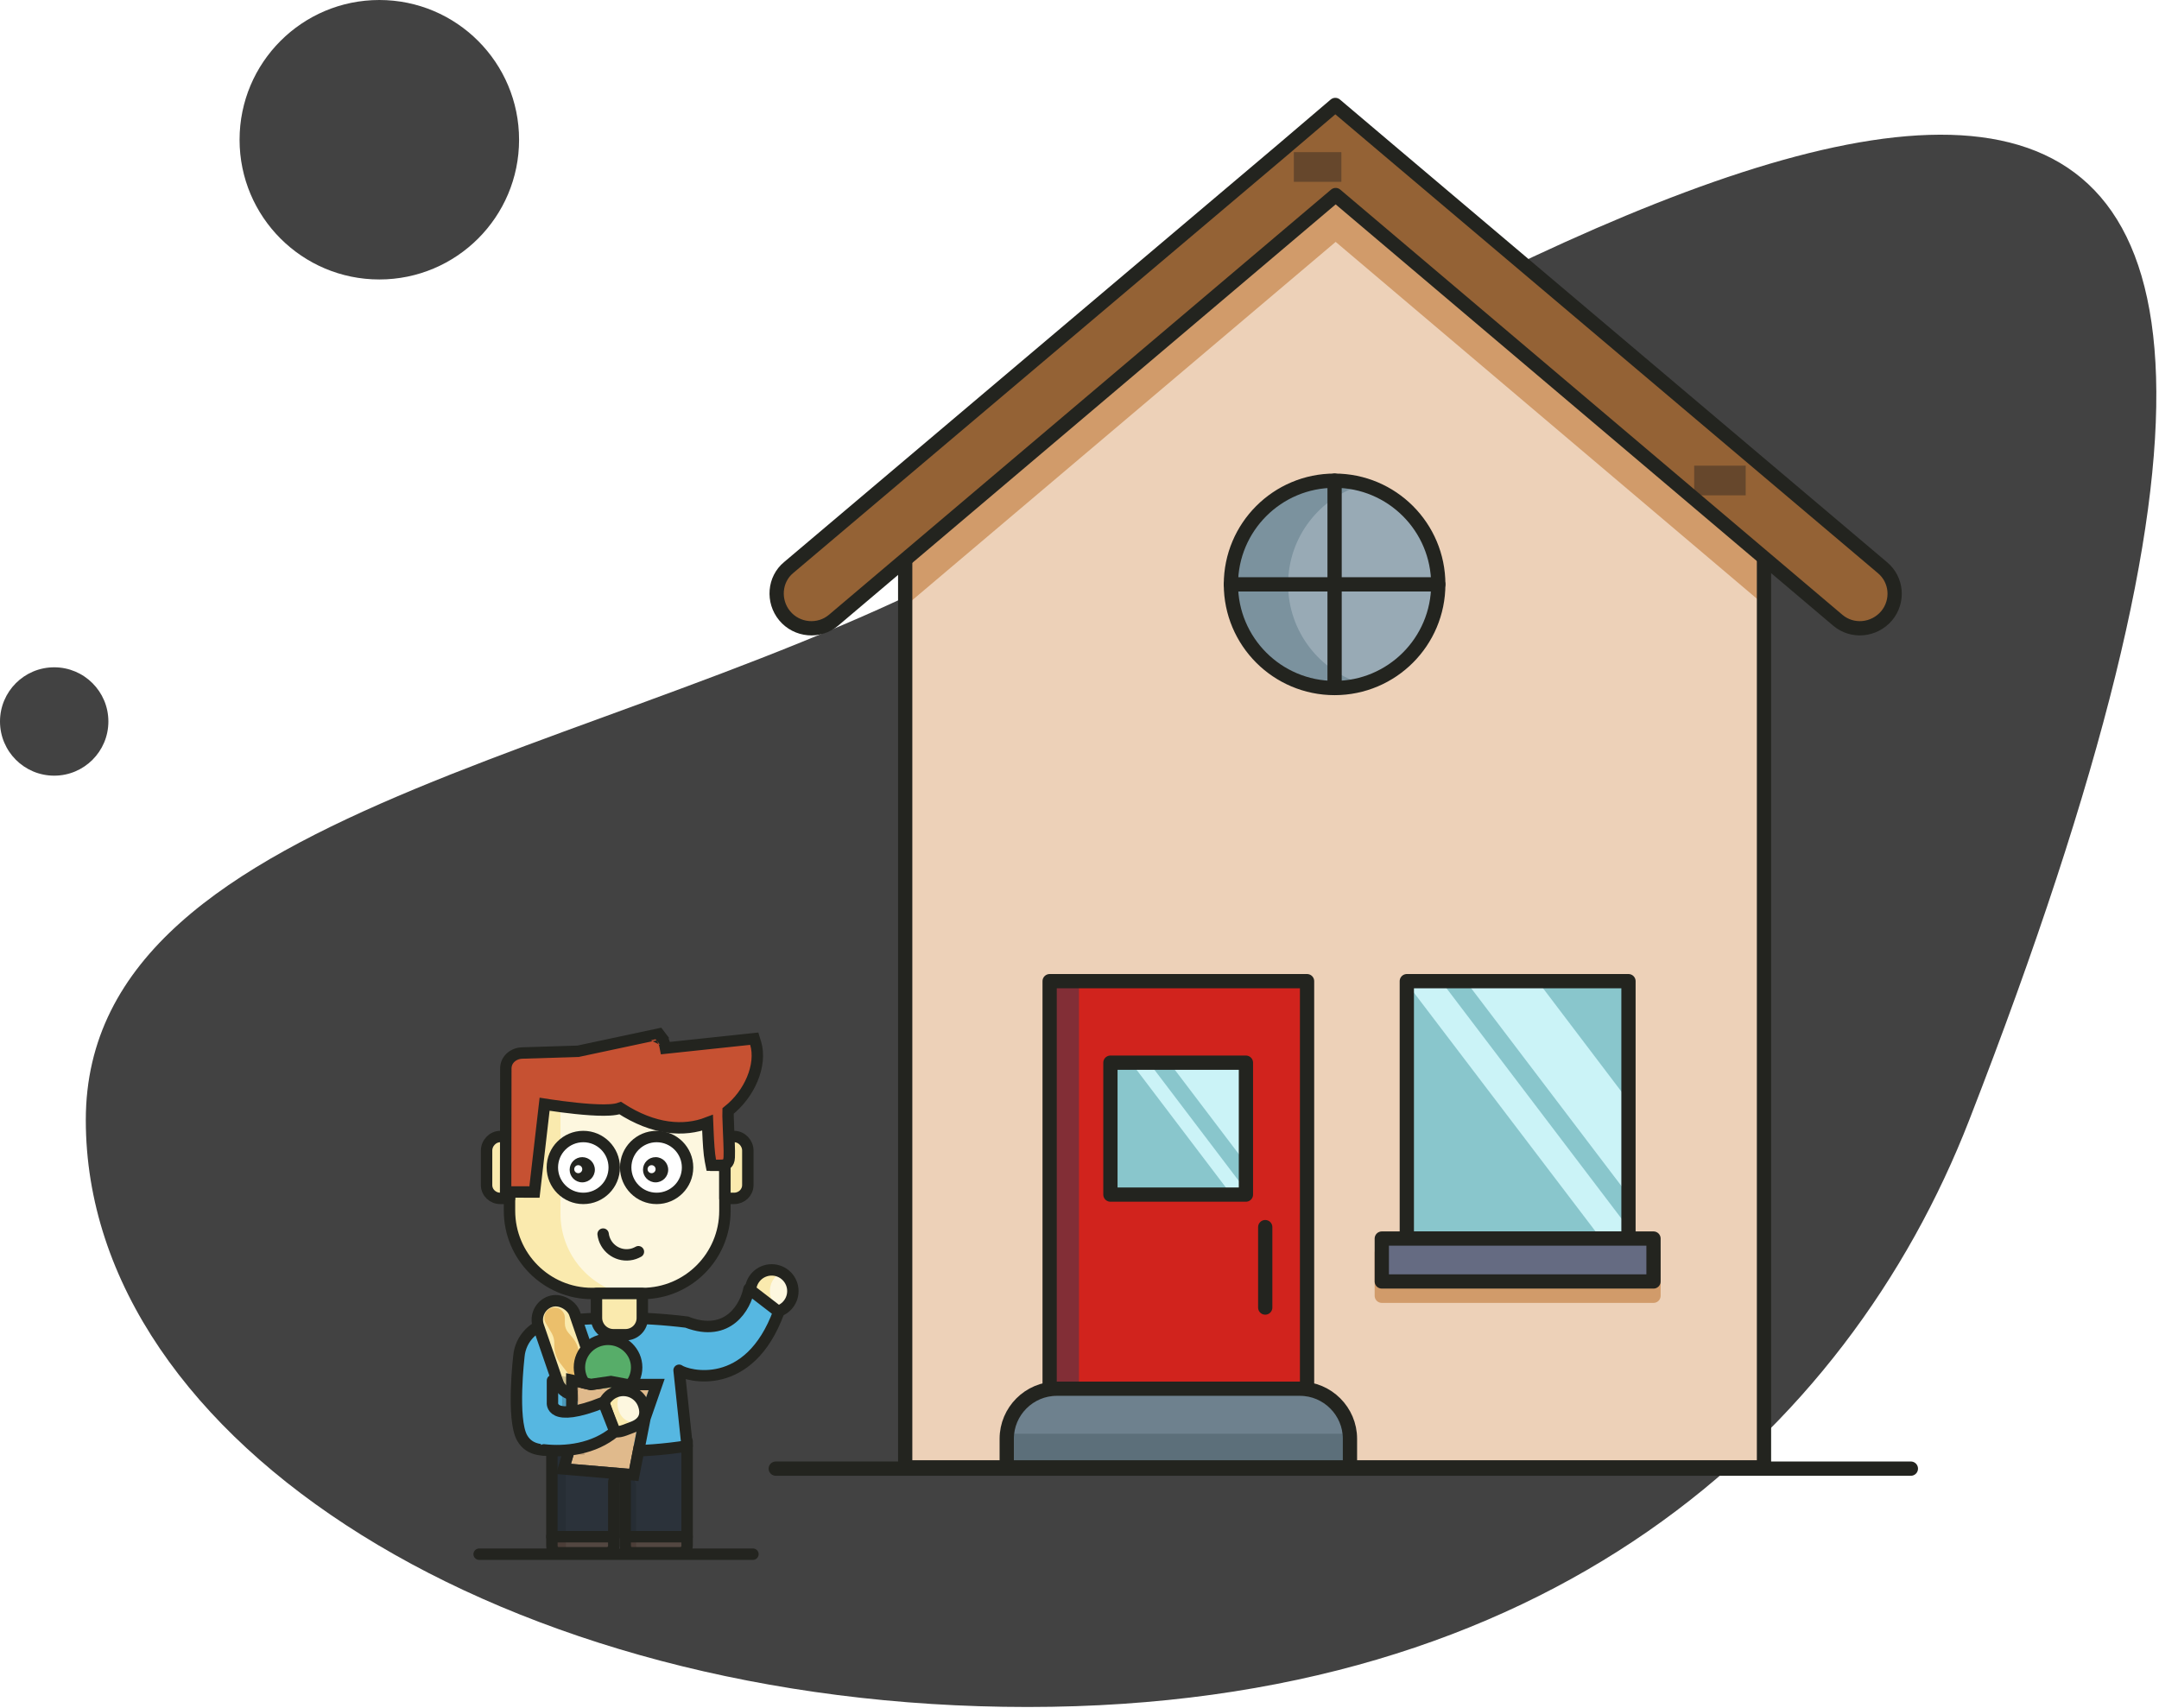 <svg width="757" height="599" viewBox="0 0 757 599" fill="none" xmlns="http://www.w3.org/2000/svg">
<path d="M360.277 186.918C621.026 32.215 881.113 -97.167 690.469 392.75C647.48 503.224 542.637 598.582 360.277 598.582C177.917 598.582 30.085 506.428 30.085 392.75C30.085 279.072 228.182 265.29 360.277 186.918Z" fill="#424242"/>
<path d="M317.384 514.55H618.497V192.502L467.941 63.006L317.384 192.502V514.55Z" fill="#EDD1B8"/>
<path d="M618.497 192.502V212.058L468.317 84.819L317.384 212.56V192.502L467.941 63.006L618.497 192.502Z" fill="#D19B6A"/>
<path d="M317.384 514.55H618.497V192.502L467.941 63.006L317.384 192.502V514.55Z" stroke="#23241F" stroke-width="5" stroke-miterlimit="10" stroke-linecap="round" stroke-linejoin="round"/>
<path d="M368.03 344.062H458.289V514.55H368.03V344.062Z" fill="#D1231D"/>
<path d="M368.03 344.062H378.31V514.55H368.03V344.062Z" fill="#822E36"/>
<path d="M368.03 344.062H458.289V514.55H368.03V344.062Z" stroke="#23241F" stroke-width="5" stroke-miterlimit="10" stroke-linecap="round" stroke-linejoin="round"/>
<path d="M493.264 344.062H570.987V434.32H493.264V344.062Z" fill="#89C6CC"/>
<path opacity="0.92" d="M570.987 419.152L513.948 344.062H539.145L570.987 386.057V419.152Z" fill="#D0F6FB"/>
<path opacity="0.92" d="M493.264 344.814V344.062H505.298L570.987 430.559V434.32H561.334L493.264 344.814Z" fill="#D0F6FB"/>
<path d="M484.488 439.335H579.761V454.378H484.488V439.335Z" fill="#D19B6A" stroke="#D19B6A" stroke-width="5" stroke-miterlimit="10" stroke-linecap="round" stroke-linejoin="round"/>
<path d="M493.264 344.062H570.987V434.32H493.264V344.062Z" stroke="#23241F" stroke-width="5" stroke-miterlimit="10" stroke-linecap="round" stroke-linejoin="round"/>
<path d="M484.488 434.32H579.761V449.363H484.488V434.32Z" fill="#656B82"/>
<path d="M484.488 434.32H579.761V449.363H484.488V434.32Z" stroke="#23241F" stroke-width="5" stroke-miterlimit="10" stroke-linecap="round" stroke-linejoin="round"/>
<path d="M467.941 241.267C447.863 241.267 431.587 224.99 431.587 204.913C431.587 184.835 447.863 168.558 467.941 168.558C488.019 168.558 504.295 184.835 504.295 204.913C504.295 224.99 488.019 241.267 467.941 241.267Z" fill="#98AAB5"/>
<path d="M467.942 168.558C471.452 168.558 474.837 169.06 477.971 169.937C462.802 174.325 451.645 188.24 451.645 204.913C451.645 221.46 462.802 235.5 477.971 239.888C474.837 240.765 471.452 241.267 467.942 241.267C447.884 241.267 431.588 224.97 431.588 204.913C431.588 184.73 447.884 168.558 467.942 168.558Z" fill="#7B929E"/>
<path d="M467.941 241.267C447.863 241.267 431.587 224.99 431.587 204.913C431.587 184.835 447.863 168.558 467.941 168.558C488.019 168.558 504.295 184.835 504.295 204.913C504.295 224.99 488.019 241.267 467.941 241.267Z" stroke="#23241F" stroke-width="5" stroke-miterlimit="10" stroke-linecap="round" stroke-linejoin="round"/>
<path d="M352.986 514.55H473.331V504.521C473.331 494.869 465.434 486.971 455.781 486.971H370.537C360.884 486.971 352.986 494.869 352.986 504.521V514.55Z" fill="#6E818E"/>
<path d="M352.986 502.767H473.331V514.425H352.986V502.767Z" fill="#5C6F7A"/>
<path d="M352.986 514.55H473.331V504.521C473.331 494.869 465.434 486.971 455.781 486.971H370.537C360.884 486.971 352.986 494.869 352.986 504.521V514.55Z" stroke="#23241F" stroke-width="5" stroke-miterlimit="10" stroke-linecap="round" stroke-linejoin="round"/>
<path d="M670 515H272" stroke="#23241F" stroke-width="5" stroke-miterlimit="10" stroke-linecap="round" stroke-linejoin="round"/>
<path d="M275.139 215.944C279.401 221.084 287.173 221.836 292.313 217.449L468.317 68.396L644.322 217.449C649.462 221.836 657.108 221.084 661.496 215.944C665.758 210.805 665.131 203.283 659.992 199.021L486.996 52.726L468.192 36.806L449.513 52.726L276.518 199.021C271.503 203.158 270.876 210.805 275.139 215.944Z" fill="#946235"/>
<path d="M594.033 163.293H612.084V173.698H594.033V163.293Z" fill="#66472C"/>
<path d="M453.65 53.353H470.323V63.758H453.65V53.353Z" fill="#66472C"/>
<path d="M275.139 215.944C279.401 221.084 287.173 221.836 292.313 217.449L468.317 68.396L644.322 217.449C649.462 221.836 657.108 221.084 661.496 215.944C665.758 210.805 665.131 203.283 659.992 199.021L486.996 52.726L468.192 36.806L449.513 52.726L276.518 199.021C271.503 203.158 270.876 210.805 275.139 215.944Z" stroke="#23241F" stroke-width="5" stroke-miterlimit="10" stroke-linecap="round" stroke-linejoin="round"/>
<path d="M467.942 241.267V168.558" stroke="#23241F" stroke-width="5" stroke-miterlimit="10" stroke-linecap="round" stroke-linejoin="round"/>
<path d="M504.295 204.913H431.587" stroke="#23241F" stroke-width="5" stroke-miterlimit="10" stroke-linecap="round" stroke-linejoin="round"/>
<path d="M443.621 430.309V458.515" stroke="#23241F" stroke-width="5" stroke-miterlimit="10" stroke-linecap="round" stroke-linejoin="round"/>
<path d="M389.341 372.644H436.852V418.901H389.341V372.644Z" fill="#89C6CC"/>
<path opacity="0.92" d="M436.852 407.995L410.026 372.644H435.097L436.852 374.9V407.995Z" fill="#D0F6FB"/>
<path opacity="0.92" d="M402.88 372.644L436.852 417.397V418.901H431.713L396.612 372.644H402.88Z" fill="#D0F6FB"/>
<path d="M389.341 372.644H436.852V418.901H389.341V372.644Z" stroke="#23241F" stroke-width="5" stroke-miterlimit="10" stroke-linecap="round" stroke-linejoin="round"/>
<path d="M225.247 453.584H207.57C191.579 453.584 178.642 440.567 178.642 424.576V381.266H254.175V424.576C254.175 440.567 241.238 453.584 225.247 453.584Z" fill="#FDF7DF"/>
<path d="M196.521 425.621V381.266H178.642V424.576C178.642 440.567 191.579 453.584 207.57 453.584H218.096C205.681 450.33 196.521 439.04 196.521 425.621Z" fill="#FAEAAE"/>
<path d="M225.247 453.584H207.57C191.579 453.584 178.642 440.567 178.642 424.576V381.266H254.175V424.576C254.175 440.567 241.238 453.584 225.247 453.584Z" stroke="#23241F" stroke-width="4" stroke-miterlimit="10" stroke-linecap="round" stroke-linejoin="round"/>
<path d="M257.389 420.237H254.175V398.542H257.389C260.041 398.542 262.21 400.832 262.21 403.484V415.537C262.21 418.188 260.041 420.237 257.389 420.237Z" fill="#FAEAAE"/>
<path d="M257.389 420.237H254.175V398.542H257.389C260.041 398.542 262.21 400.832 262.21 403.484V415.537C262.21 418.188 260.041 420.237 257.389 420.237Z" stroke="#23241F" stroke-width="4" stroke-miterlimit="10" stroke-linecap="round" stroke-linejoin="round"/>
<path d="M175.428 420.237H178.642V398.542H175.428C172.777 398.542 170.607 400.832 170.607 403.484V415.537C170.607 418.188 172.777 420.237 175.428 420.237Z" fill="#FAEAAE"/>
<path d="M175.428 420.237H178.642V398.542H175.428C172.777 398.542 170.607 400.832 170.607 403.484V415.537C170.607 418.188 172.777 420.237 175.428 420.237Z" stroke="#23241F" stroke-width="4" stroke-miterlimit="10" stroke-linecap="round" stroke-linejoin="round"/>
<path d="M211.467 432.749C212.029 437.289 216.168 440.544 220.708 439.981C221.832 439.861 222.917 439.459 223.841 438.937" stroke="#23241F" stroke-width="4" stroke-miterlimit="10" stroke-linecap="round" stroke-linejoin="round"/>
<path d="M193.508 502.72V538.879H215.203V519.876C215.203 518.751 216.127 517.867 217.212 517.867C218.337 517.867 219.221 518.751 219.221 519.876V538.879H240.916V502.72H193.508Z" fill="#2B323A"/>
<path opacity="0.8" d="M223.038 538.879H219.221V517.867H219.783C221.591 517.867 223.038 519.313 223.038 521.121V538.879Z" fill="#252C33"/>
<g opacity="0.8">
<path opacity="0.8" d="M198.409 502.72H193.508V538.879H198.409V502.72Z" fill="#252C33"/>
</g>
<path d="M193.508 502.72V538.879H215.203V519.876C215.203 518.751 216.127 517.867 217.212 517.867C218.337 517.867 219.221 518.751 219.221 519.876V538.879H240.916V505.412L193.508 502.72Z" stroke="#23241F" stroke-width="4" stroke-miterlimit="10" stroke-linecap="round" stroke-linejoin="round"/>
<path d="M270.568 460.173C274.673 460.173 278 456.845 278 452.74C278 448.635 274.673 445.308 270.568 445.308C266.463 445.308 263.135 448.635 263.135 452.74C263.135 456.845 266.463 460.173 270.568 460.173Z" fill="#FDF7DF"/>
<path d="M269.964 453.385C269.683 450.291 271.37 447.479 273.942 446.153C272.736 445.51 271.33 445.229 269.884 445.349C265.786 445.711 262.773 449.327 263.134 453.425C263.496 457.523 267.112 460.536 271.21 460.174C272.214 460.094 273.138 459.813 273.982 459.371C271.772 458.206 270.205 456.036 269.964 453.385Z" fill="#FAEAAE"/>
<path d="M270.568 460.173C274.673 460.173 278 456.845 278 452.74C278 448.635 274.673 445.308 270.568 445.308C266.463 445.308 263.135 448.635 263.135 452.74C263.135 456.845 266.463 460.173 270.568 460.173Z" stroke="#23241F" stroke-width="4" stroke-miterlimit="10" stroke-linecap="round" stroke-linejoin="round"/>
<path d="M215.203 538.879H193.508V542.093C193.508 543.419 194.593 544.504 195.918 544.504H212.793C214.119 544.504 215.203 543.419 215.203 542.093V538.879Z" fill="#534741"/>
<path d="M198.409 542.093V538.879H193.508V542.093C193.508 543.419 194.593 544.504 195.918 544.504H200.82C199.494 544.504 198.409 543.419 198.409 542.093Z" fill="#4C3E38"/>
<path d="M221.632 544.504H238.506C239.832 544.504 240.916 543.419 240.916 542.093V538.879H219.221V542.093C219.221 543.419 220.306 544.504 221.632 544.504Z" fill="#534741"/>
<path d="M223.038 542.093V538.879H219.221V542.093C219.221 543.419 220.306 544.504 221.632 544.504H225.448C224.123 544.504 223.038 543.419 223.038 542.093Z" fill="#4C3E38"/>
<path d="M215.203 538.879H193.508V542.093C193.508 543.419 194.593 544.504 195.918 544.504H212.793C214.119 544.504 215.203 543.419 215.203 542.093V538.879Z" stroke="#23241F" stroke-width="4" stroke-miterlimit="10" stroke-linecap="round" stroke-linejoin="round"/>
<path d="M221.632 544.504H238.506C239.832 544.504 240.916 543.419 240.916 542.093V538.879H219.221V542.093C219.221 543.419 220.306 544.504 221.632 544.504Z" stroke="#23241F" stroke-width="4" stroke-miterlimit="10" stroke-linecap="round" stroke-linejoin="round"/>
<path d="M263.014 453.182L273.058 460.414C263.014 487.332 242.925 482.109 238.104 482.109L240.675 507.059C225.087 509.028 209.096 509.028 193.508 507.059C193.508 507.059 187.883 510.434 183.865 505.211C178.09 497.704 181.937 475.601 181.937 475.601C182.499 469.293 187.441 464.391 193.508 463.668V463.628C209.257 461.659 225.167 461.659 240.916 463.628C246.005 466.039 257.55 467.324 263.014 453.182Z" fill="#56B7E1"/>
<path d="M240.916 463.628V463.668C255.38 469.165 261.407 458.164 262.612 451.977L273.058 460.012C262.612 488.538 240.916 482.511 238.104 480.502L240.916 507.059C225.288 509.55 208.253 509.43 193.508 507.059V508.626C191.401 508.341 185.874 509.229 183.062 504.207C179.355 497.588 181.937 475.601 181.937 475.601C182.499 469.293 187.441 464.392 193.508 463.668V463.628C209.257 461.66 225.167 461.66 240.916 463.628Z" stroke="#23241F" stroke-width="4" stroke-miterlimit="10" stroke-linecap="round" stroke-linejoin="round"/>
<rect x="186.566" y="458.62" width="13.458" height="34.475" rx="6.729" transform="rotate(-18.998 186.566 458.62)" fill="#FAEAAE" stroke="#23241F" stroke-width="4"/>
<path d="M191.34 463.937C190.186 461.973 191.121 459.445 193.274 458.704V458.704C195.614 457.898 198.051 459.637 198.051 462.111L198.051 464.061C198.051 465.256 198.479 466.411 199.259 467.317L200.593 468.868C202.232 470.775 203.134 473.207 203.134 475.722L203.134 478.883C203.134 479.836 203.481 480.757 204.11 481.474L205.263 482.788C206.555 484.26 205.941 486.573 204.089 487.211L203.274 487.491C201.497 488.103 199.771 486.451 200.305 484.648V484.648C200.517 483.936 200.373 483.166 199.919 482.578L196.497 478.147C195.107 476.347 194.353 474.137 194.353 471.862L194.353 470.95C194.353 469.716 194.023 468.504 193.398 467.441L191.34 463.937Z" fill="#EBBF6B"/>
<path d="M213.194 489.332C218.689 489.332 223.23 484.977 223.23 479.498C223.23 474.019 218.689 469.664 213.194 469.664C207.7 469.664 203.159 474.019 203.159 479.498C203.159 484.977 207.7 489.332 213.194 489.332Z" fill="#57AD69" stroke="#23241F" stroke-width="4"/>
<g filter="url(#filter0_d)">
<path d="M195.491 482.493L200.137 483.516L207.168 482.493L212.592 483.516L220.426 483.516L217.212 492.756L213.621 511.055L193.205 509.314L195.491 501.595L195.491 482.493Z" fill="#E0BA8C"/>
<path d="M195.921 480.54L193.491 480.005L193.491 482.493L193.491 501.305L191.288 508.747L190.591 511.099L193.035 511.307L213.452 513.047L215.239 513.2L215.584 511.44L219.148 493.28L222.315 484.173L223.239 481.516L220.426 481.516L212.779 481.516L207.538 480.528L207.21 480.466L206.88 480.514L200.21 481.484L195.921 480.54Z" stroke="#23241F" stroke-width="4"/>
</g>
<path d="M197.098 482.493L201.744 483.516L205.26 483.004C205.072 483.403 204.892 483.618 204.719 483.735L202.949 486.127L202.724 488.38C202.77 488.713 202.856 489.21 202.949 490.346C203.033 491.358 202.527 492.583 202.141 494.209L201.744 498.18C201.919 501.763 204.191 508.676 205.02 510.185L194.812 509.314L197.098 501.595L197.098 482.493Z" fill="#23241F" fill-opacity="0.2"/>
<path d="M222.077 500.48C225.682 498.424 227.574 494.953 225.519 491.348C223.463 487.744 218.875 486.488 215.27 488.544C211.666 490.599 211.387 494.63 213.443 498.235C215.499 501.839 218.473 502.535 222.077 500.48Z" fill="#FDF7DF"/>
<path d="M217.208 495.348C215.984 492.715 216.435 489.776 218.082 487.634C217.349 487.728 216.586 487.932 215.849 488.26C212.075 489.996 211.389 493.902 213.125 497.676C214.861 501.45 216.639 502.703 220.412 500.967C221.554 500.454 223.721 499.704 224.444 498.783C221.279 499.154 218.616 498.384 217.208 495.348Z" fill="#FAEAAE"/>
<path d="M221.489 500.584C225.414 499.236 227.014 496.572 225.667 492.648C224.32 488.723 220.046 486.634 216.121 487.982C214.125 488.667 212.603 490.11 211.767 491.879L215.171 501.792C216.917 502.675 219.492 501.269 221.489 500.584Z" stroke="#23241F" stroke-width="4" stroke-miterlimit="10" stroke-linecap="round" stroke-linejoin="round"/>
<path d="M214 501.771L210.414 492C206.954 493.629 197.393 494.778 191.542 493.214C187.076 496.276 189.853 507.32 189.853 507.32C198.459 509.665 210.414 505.484 214 501.771Z" fill="#56B7E1"/>
<path d="M193.709 484.118V491.752C193.709 491.752 192.503 499.385 211.587 491.752L215.605 501.997C208.172 508.224 198.232 509.271 190.695 508.425" stroke="#23241F" stroke-width="4" stroke-miterlimit="10" stroke-linecap="round" stroke-linejoin="round"/>
<path d="M251.052 406.632C251.009 408.631 251.009 408.631 251.009 408.631L251.01 408.631L251.01 408.631L251.012 408.632L251.018 408.632L251.039 408.632L251.115 408.633C251.154 408.634 251.204 408.635 251.262 408.636C251.299 408.636 251.34 408.637 251.384 408.637C251.606 408.64 251.908 408.642 252.219 408.64C252.525 408.638 252.864 408.632 253.153 408.617C253.294 408.609 253.456 408.597 253.611 408.577C253.686 408.567 253.793 408.551 253.91 408.524L253.914 408.523C253.987 408.506 254.262 408.442 254.553 408.265C255.152 407.902 255.376 407.353 255.43 407.22C255.518 407.005 255.564 406.802 255.591 406.667C255.645 406.388 255.673 406.078 255.69 405.792C255.725 405.204 255.729 404.436 255.716 403.587C255.691 401.876 255.595 399.646 255.5 397.455L255.489 397.214C255.397 395.087 255.306 393.01 255.276 391.417C255.261 390.652 255.261 390.035 255.278 389.593C259.16 386.506 262.045 382.531 263.751 378.458C265.538 374.194 266.101 369.645 264.939 365.817L264.458 364.235L262.814 364.409L233.361 367.538C233.204 366.673 232.973 365.94 232.737 365.351C232.529 364.833 232.317 364.426 232.147 364.136C232.062 363.99 231.988 363.874 231.929 363.786C231.899 363.743 231.874 363.706 231.853 363.677C231.849 363.671 231.845 363.665 231.841 363.66C231.835 363.652 231.83 363.645 231.826 363.639L231.815 363.624L231.81 363.618L231.808 363.615L231.807 363.614C231.806 363.613 231.806 363.612 230.212 364.82L231.806 363.612L231.038 362.599L229.795 362.864L202.686 368.643L183.245 369.251C180.183 369.275 177.363 371.408 177.355 374.706L177.355 374.708L177.288 415.981L177.284 417.98L179.284 417.985L185.613 417.998L187.399 418.001L187.603 416.227L190.95 387.213C191.502 387.299 192.148 387.398 192.869 387.504C195.281 387.859 198.541 388.304 201.914 388.657C205.276 389.009 208.802 389.276 211.73 389.265C213.19 389.259 214.56 389.185 215.714 388.999C216.273 388.909 216.887 388.778 217.47 388.564C229.301 396.234 239.845 396.881 248.09 393.714C248.106 394.097 248.123 394.508 248.141 394.942C248.167 395.584 248.195 396.278 248.227 397.009C248.376 400.386 248.604 404.566 249.09 407.021L249.402 408.597L251.009 408.631L251.052 406.632Z" fill="#C65132" stroke="#23241F" stroke-width="4"/>
<path d="M219.301 468.048H215.083C211.828 468.048 209.137 465.396 209.137 462.101V453.584H225.207V462.101C225.247 465.396 222.596 468.048 219.301 468.048Z" fill="#FDF7DF"/>
<path d="M214.199 462.101V453.584H209.177V462.101C209.177 465.356 211.828 468.048 215.123 468.048H219.341C219.462 468.048 219.623 468.048 219.743 468.007C216.65 467.807 214.199 465.275 214.199 462.101Z" fill="#44934C"/>
<path d="M219.301 468.048H215.083C211.828 468.048 209.137 465.396 209.137 462.101V453.584H225.207V462.101C225.247 465.396 222.596 468.048 219.301 468.048Z" fill="#FAEAAE" stroke="#23241F" stroke-width="4" stroke-miterlimit="10" stroke-linecap="round" stroke-linejoin="round"/>
<path d="M230.229 420.237C236.22 420.237 241.077 415.381 241.077 409.39C241.077 403.399 236.22 398.542 230.229 398.542C224.238 398.542 219.382 403.399 219.382 409.39C219.382 415.381 224.238 420.237 230.229 420.237Z" fill="white"/>
<path d="M230.229 420.237C236.22 420.237 241.077 415.381 241.077 409.39C241.077 403.399 236.22 398.542 230.229 398.542C224.238 398.542 219.382 403.399 219.382 409.39C219.382 415.381 224.238 420.237 230.229 420.237Z" stroke="#23241F" stroke-width="4" stroke-miterlimit="10" stroke-linecap="round" stroke-linejoin="round"/>
<path d="M229.868 414.613C232.309 414.613 234.287 412.634 234.287 410.193C234.287 407.752 232.309 405.774 229.868 405.774C227.427 405.774 225.448 407.752 225.448 410.193C225.448 412.634 227.427 414.613 229.868 414.613Z" fill="#23241F"/>
<path d="M228.462 411.398C229.238 411.398 229.868 410.769 229.868 409.992C229.868 409.216 229.238 408.586 228.462 408.586C227.685 408.586 227.055 409.216 227.055 409.992C227.055 410.769 227.685 411.398 228.462 411.398Z" fill="white"/>
<path d="M204.516 420.237C210.507 420.237 215.364 415.381 215.364 409.39C215.364 403.399 210.507 398.542 204.516 398.542C198.525 398.542 193.669 403.399 193.669 409.39C193.669 415.381 198.525 420.237 204.516 420.237Z" fill="white"/>
<path d="M204.516 420.237C210.507 420.237 215.364 415.381 215.364 409.39C215.364 403.399 210.507 398.542 204.516 398.542C198.525 398.542 193.669 403.399 193.669 409.39C193.669 415.381 198.525 420.237 204.516 420.237Z" stroke="#23241F" stroke-width="4" stroke-miterlimit="10" stroke-linecap="round" stroke-linejoin="round"/>
<path d="M204.155 414.613C206.595 414.613 208.574 412.634 208.574 410.193C208.574 407.752 206.595 405.774 204.155 405.774C201.714 405.774 199.735 407.752 199.735 410.193C199.735 412.634 201.714 414.613 204.155 414.613Z" fill="#23241F"/>
<path d="M202.749 411.398C203.525 411.398 204.155 410.769 204.155 409.992C204.155 409.216 203.525 408.586 202.749 408.586C201.972 408.586 201.342 409.216 201.342 409.992C201.342 410.769 201.972 411.398 202.749 411.398Z" fill="white"/>
<path d="M264 545H168" stroke="#23241F" stroke-width="4" stroke-miterlimit="10" stroke-linecap="round" stroke-linejoin="round"/>
<circle cx="133" cy="49" r="49" fill="#424242"/>
<circle cx="19" cy="253" r="19" fill="#424242"/>
<defs>
<filter id="filter0_d" x="187.977" y="476.534" width="45.076" height="43.33" filterUnits="userSpaceOnUse" color-interpolation-filters="sRGB">
<feFlood flood-opacity="0" result="BackgroundImageFix"/>
<feColorMatrix in="SourceAlpha" type="matrix" values="0 0 0 0 0 0 0 0 0 0 0 0 0 0 0 0 0 0 127 0"/>
<feOffset dx="7" dy="4"/>
<feColorMatrix type="matrix" values="0 0 0 0 0 0 0 0 0 0 0 0 0 0 0 0 0 0 0.13 0"/>
<feBlend mode="normal" in2="BackgroundImageFix" result="effect1_dropShadow"/>
<feBlend mode="normal" in="SourceGraphic" in2="effect1_dropShadow" result="shape"/>
</filter>
</defs>
</svg>
